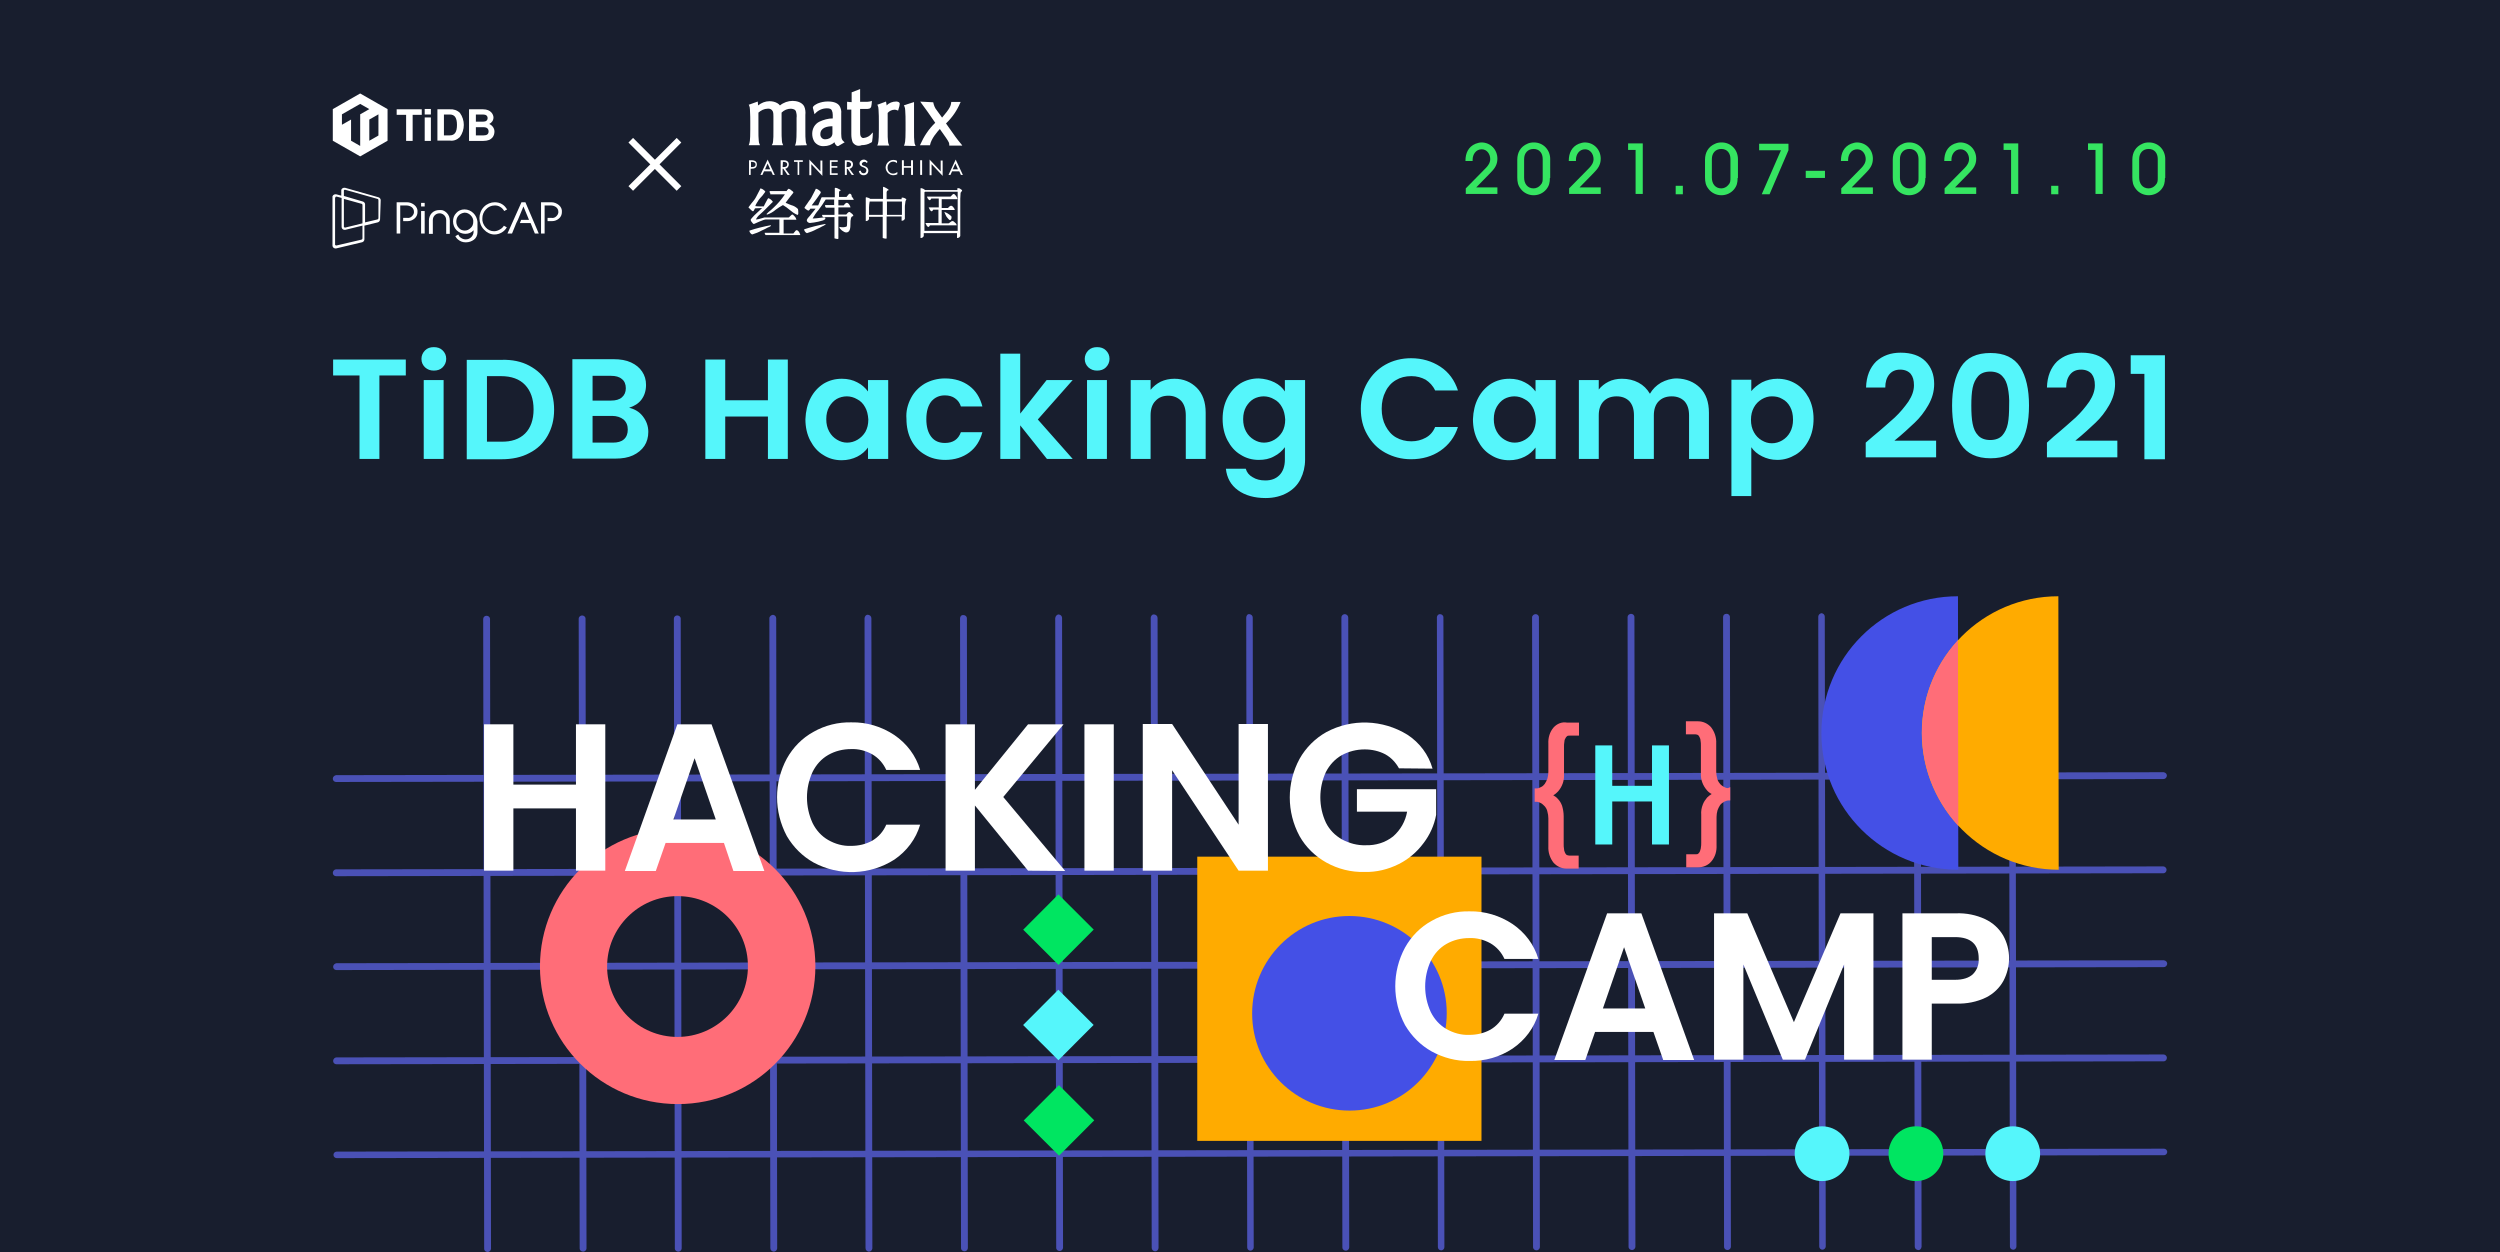 <svg version="1.1" id="图层_1" xmlns="http://www.w3.org/2000/svg" x="0" y="0" viewBox="0 0 767 384.2" xml:space="preserve"><style>.st1{enable-background:new}.st2{fill:#35e561}.st3{fill:none;stroke:#fff;stroke-width:2}.st4{fill:#fff}.st5{fill:#55f6fb}.st7{fill:#6067ef}.st8{fill:#ff6d78}.st9{fill:#ffab00}.st10{fill:#4450e6}.st11{fill:#00e561}</style><path id="矩形_4104" fill="#181e2e" d="M0 0h767v384.2H0z"/><g class="st1"><path class="st2" d="M449.7 59.6v-1.8l6.1-6.2c.8-.8 1.4-1.7 1.4-2.8 0-1.5-1-3-2.6-3-1.8 0-2.8 1.6-2.8 3.2v.4h-2.2v-.1c0-2.3.9-4.3 3.1-5.2.6-.2 1.2-.4 1.8-.4 2.8 0 4.9 2.2 4.9 5 0 1.9-.9 3.1-2.2 4.4l-4.3 4.4h6.5v2h-9.7zM475.5 54.6c0 1.4-.2 2.4-1.1 3.5-1 1.2-2.4 1.8-3.9 1.8s-3-.7-3.9-1.9c-.9-1.1-1.1-2.2-1.1-3.6V49c0-2.2 1-4 3.1-4.9.6-.3 1.3-.4 2-.4 2.9 0 5 2.3 5 5.1v5.8zm-2.2-5.8c0-1.8-1-3.1-2.8-3.1s-2.9 1.3-2.9 3.1v5.7c0 1.8 1 3.3 2.9 3.3.8 0 1.6-.4 2.1-1 .7-.7.7-1.3.7-2.3v-5.7zM481.4 59.6v-1.8l6.1-6.2c.8-.8 1.4-1.7 1.4-2.8 0-1.5-1-3-2.6-3-1.8 0-2.8 1.6-2.8 3.2v.4h-2.2v-.1c0-2.3.9-4.3 3.1-5.2.6-.2 1.2-.4 1.8-.4 2.8 0 4.9 2.2 4.9 5 0 1.9-.9 3.1-2.2 4.4l-4.3 4.4h6.5v2h-9.7zM501.8 59.6V46h-2.3v-2h4.5v15.5h-2.2zM514.1 59.6V57h2.2v2.6h-2.2zM533.1 54.6c0 1.4-.2 2.4-1.1 3.5-1 1.2-2.4 1.8-3.9 1.8s-3-.7-3.9-1.9c-.9-1.1-1.1-2.2-1.1-3.6V49c0-2.2 1-4 3.1-4.9.6-.3 1.3-.4 2-.4 2.9 0 5 2.3 5 5.1v5.8zm-2.2-5.8c0-1.8-1-3.1-2.8-3.1s-2.9 1.3-2.9 3.1v5.7c0 1.8 1 3.3 2.9 3.3.8 0 1.6-.4 2.1-1 .7-.7.7-1.3.7-2.3v-5.7zM542.9 59.6h-2.4l5.9-13.5h-6.7v-2h9v2l-5.8 13.5zM554 54.6v-2.2h5.9v2.2H554zM564.9 59.6v-1.8l6.1-6.2c.8-.8 1.4-1.7 1.4-2.8 0-1.5-1-3-2.6-3-1.8 0-2.8 1.6-2.8 3.2v.4h-2.2v-.1c0-2.3.9-4.3 3.1-5.2.6-.2 1.2-.4 1.8-.4 2.8 0 4.9 2.2 4.9 5 0 1.9-.9 3.1-2.2 4.4l-4.3 4.4h6.5v2h-9.7zM590.7 54.6c0 1.4-.2 2.4-1.1 3.5-1 1.2-2.4 1.8-3.9 1.8s-3-.7-3.9-1.9c-.9-1.1-1.1-2.2-1.1-3.6V49c0-2.2 1-4 3.1-4.9.6-.3 1.3-.4 2-.4 2.9 0 5 2.3 5 5.1v5.8zm-2.1-5.8c0-1.8-1-3.1-2.8-3.1s-2.9 1.3-2.9 3.1v5.7c0 1.8 1 3.3 2.9 3.3.8 0 1.6-.4 2.1-1 .7-.7.7-1.3.7-2.3v-5.7zM596.6 59.6v-1.8l6.1-6.2c.8-.8 1.4-1.7 1.4-2.8 0-1.5-1-3-2.6-3-1.8 0-2.8 1.6-2.8 3.2v.4h-2.2v-.1c0-2.3.9-4.3 3.1-5.2.6-.2 1.2-.4 1.8-.4 2.8 0 4.9 2.2 4.9 5 0 1.9-.9 3.1-2.2 4.4l-4.3 4.4h6.5v2h-9.7zM617 59.6V46h-2.3v-2h4.5v15.5H617zM629.3 59.6V57h2.2v2.6h-2.2zM642.9 59.6V46h-2.3v-2h4.5v15.5h-2.2zM664.2 54.6c0 1.4-.2 2.4-1.1 3.5-1 1.2-2.4 1.8-3.9 1.8s-3-.7-3.9-1.9c-.9-1.1-1.1-2.2-1.1-3.6V49c0-2.2 1-4 3.1-4.9.6-.3 1.3-.4 2-.4 2.9 0 5 2.3 5 5.1v5.8zm-2.2-5.8c0-1.8-1-3.1-2.8-3.1s-2.9 1.3-2.9 3.1v5.7c0 1.8 1 3.3 2.9 3.3.8 0 1.6-.4 2.1-1 .7-.7.7-1.3.7-2.3v-5.7z"/></g><g id="组_5098" transform="translate(3660.316 -1718.979)"><path id="直线_326" class="st3" d="M-3466.8 1776.8l14.8-14.8"/><path id="直线_327" class="st3" d="M-3466.8 1762l14.8 14.8"/><g id="组_4602" transform="translate(309.072 126.409)"><g id="组_4597" transform="translate(0 3.72)"><path id="路径_15458" class="st4" d="M-3725.5 1633.5l.1-.2c.2-.6.4-.9.4-4.6v-3.7c.1-.7 0-1.3-.2-2-.2-.5-.6-.7-1.5-.8-1.1 0-2.1.4-2.9 1.2v5.2c0 1.6 0 2.5.1 3.4 0 .4.1.8.3 1.2l.1.2h-3.5l.1-.2c.2-.3.3-.7.3-1.1.1-.6.1-1.6.1-3.5v-4c0-.6 0-1.1-.2-1.6-.3-.6-.9-.9-1.6-.8-1 0-2 .5-2.8 1.2v5.2c0 1.6 0 2.5.1 3.4 0 .4.1.8.3 1.2l.1.2h-3.5l.1-.2c.2-.6.4-.9.4-4.6v-2.4c0-.2 0-2.6-.1-3.7 0-.5-.1-1-.3-1.4l-.1-.1 2.8-1 .1 1.2c1-.8 2.2-1.3 3.5-1.3.9 0 1.7.2 2.4.6.3.2.6.4.8.7 1.1-.9 2.5-1.4 3.9-1.4 1.2 0 2.8.4 3.5 1.6.4.8.5 1.8.4 2.7v4.5c0 1.9 0 2.7.1 3.4 0 .4.1.8.3 1.2l.1.2-3.7.1z"/></g><g id="组_4598" transform="translate(30.499)"><path id="路径_15459" class="st4" d="M-3738.3 1636.2c-.3-.8-.4-1.6-.4-2.4v-7.6h-1.3v-2.4h.2c.5.1.7.1 1.2.1v-3l2.6-1v3.9h2.2c.4 0 .8-.1 1.2-.2l.2-.1v.2c0 .5-.1 1.1-.2 1.6-.1.3-.3.5-.6.6-.2 0-.4.1-.6.1h-2.2v7c0 .5 0 1 .2 1.4.2.3.5.6.9.5 1-.1 1.9-.6 2.5-1.4l.3-.3v.4c0 .7-.1 1.5-.2 2.2 0 .3-.2.5-.5.6-.8.5-1.8.7-2.7.7-1.2.5-2.2 0-2.8-.9z"/></g><g id="组_4599" transform="translate(39.745 3.72)"><path id="路径_15460" class="st4" d="M-3740 1633.5l.1-.2c.2-.6.4-.9.4-4.6v-2.4c0-1.1 0-2.6-.1-3.8 0-.5-.1-1-.3-1.4l-.1-.1 2.7-1 .2 1.2c.7-.8 1.8-1.2 2.9-1.2.2 0 .4 0 .6.1.3.1.5.3.5.6 0 .2-.1.5-.1.7l-.4 1.4-.2-.1c-.3-.1-.6-.2-.8-.2-.9 0-1.7.4-2.2 1v5.2c0 1.9 0 2.7.1 3.4 0 .4.1.8.3 1.2l.1.2h-3.7z"/></g><g id="组_4600" transform="translate(47.935 3.772)"><path id="路径_15461" class="st4" d="M-3740 1633.5l.1-.2c.2-.6.4-.9.4-4.5v-2.4c0-1.1 0-2.6-.1-3.7 0-.5-.1-1-.3-1.4l-.1-.2 3.1-1v8.7c0 1.9 0 2.7.1 3.4 0 .4.1.8.3 1.2l.1.2-3.6-.1z"/></g><g id="组_4601" transform="translate(53.045 3.944)"><path id="路径_15462" class="st4" d="M-3736.2 1620h.1v.1c.2.9.5 1.7 1.1 2.4l1.6 2.2c2.4-2.8 2.7-3.6 2.8-4.7v-.1h2.9l-.1.2c-1 2.4-2.5 4.6-4.4 6.4l2.9 4.1c.6.8 1.2 1.6 1.9 2.4l.2.3h-4v-.2c0-.6 0-.7-1-2.2l-1.9-2.7c-.8.9-2.6 2.9-3 4.9v.1h-3.1l.1-.2c1.1-2.5 2.6-4.8 4.6-6.7l-2.5-3.6c-.6-.9-1.3-1.7-1.9-2.6l-.2-.3 3.9.2"/></g><path id="路径_15463" class="st4" d="M-3710.3 1636.2c-.7-.6-1-.9-1-2.6v-6.2c.1-.8-.1-1.6-.5-2.3-.5-.8-1.6-1.4-3.6-1.4-1.1 0-2.1.2-3.1.6-.8.4-1.5.8-1.5 1.3 0 .2.1.4.1.4l.4 1.6.2-.2c.9-1 2.2-1.6 3.6-1.6.9 0 1.3.2 1.5.6.2.4.3.9.3 1.4v1.1c-1.4 0-2.8.4-4.1 1-1.4.7-2.2 2.1-2.2 3.7 0 .9.2 1.7.7 2.5.7.9 1.8 1.4 2.9 1.3 1.2 0 2.4-.4 3.2-1.2.3.9.8 1.2 1 1.2.2 0 .4-.1.5-.2l1.7-1h-.1zm-3.7-2.7c0 .6-.3 1.2-.9 1.5-.4.2-.8.3-1.2.3-.8.1-1.5-.5-1.6-1.3v-.3c0-1.9 2-2.4 3.7-2.4v2.2z"/></g><g id="组_4603" transform="translate(309.488 147.94)"><path id="路径_15464" class="st4" d="M-3739.4 1624.7h-.6v-4.5h.6c1.4 0 1.8.5 1.8 1.3 0 1-.7 1.3-1.6 1.3h-.3v1.9zm0-2.4h.2c.6 0 1.2-.1 1.2-.8s-.7-.8-1.2-.8h-.2v1.6z"/><path id="路径_15465" class="st4" d="M-3735.4 1623.6l-.5 1.1h-.6l2.2-4.7 2.2 4.7h-.6l-.5-1.1h-2.2zm1.1-2.4l-.8 1.8h1.6l-.8-1.8z"/><path id="路径_15466" class="st4" d="M-3727.5 1624.7h-.7l-1.3-1.9h-.2v1.9h-.6v-4.5h.7c.4 0 .8 0 1.2.2.4.2.6.6.6 1.1 0 .6-.4 1.2-1.1 1.3l1.4 1.9zm-2.2-2.4h.2c.6 0 1.2-.1 1.2-.8s-.7-.8-1.2-.8h-.1l-.1 1.6z"/><path id="路径_15467" class="st4" d="M-3724.5 1624.7h-.6v-4h-1.1v-.5h2.7v.5h-1.1v4z"/><path id="路径_15468" class="st4" d="M-3721.5 1620l3.4 3.6v-3.3h.6v4.7l-3.4-3.6v3.4h-.6v-4.8z"/><path id="路径_15469" class="st4" d="M-3715.2 1620.2h2.4v.5h-1.9v1.3h1.8v.5h-1.8v1.7h1.9v.5h-2.4v-4.5z"/><path id="路径_15470" class="st4" d="M-3707.8 1624.7h-.7l-1.3-1.9h-.2v1.9h-.6v-4.5h.7c.4 0 .8 0 1.2.2.4.2.6.6.6 1.1 0 .6-.4 1.2-1.1 1.3l1.4 1.9zm-2.3-2.4h.2c.6 0 1.2-.1 1.2-.8s-.7-.8-1.2-.8h-.1l-.1 1.6z"/><path id="路径_15471" class="st4" d="M-3703.9 1621.1c-.1-.3-.4-.4-.7-.4-.4 0-.7.3-.8.6 0 .4.3.5.6.6l.3.1c.6.3 1.1.6 1.1 1.4 0 .8-.6 1.4-1.4 1.4h-.1c-.7 0-1.3-.5-1.4-1.3l.6-.1c0 .5.4.8.9.8s.8-.4.8-.9-.4-.7-.8-.9l-.3-.1c-.5-.2-1-.5-1-1.1 0-.7.6-1.2 1.3-1.2.5 0 .9.3 1.2.7l-.3.4z"/><path id="路径_15472" class="st4" d="M-3694.6 1621.1c-.8-.7-1.9-.6-2.5.2-.3.3-.4.8-.4 1.2 0 1 .7 1.8 1.7 1.8.5 0 .9-.2 1.3-.5v.7c-.4.2-.8.3-1.2.3-1.3 0-2.3-1-2.4-2.3 0-1.3 1.1-2.4 2.4-2.4.4 0 .8.1 1.1.3v.7z"/><path id="路径_15473" class="st4" d="M-3690.3 1622v-1.8h.6v4.5h-.6v-2.2h-2.2v2.2h-.6v-4.5h.6v1.8h2.2z"/><path id="路径_15474" class="st4" d="M-3686.9 1624.7h-.6v-4.5h.6v4.5z"/><path id="路径_15475" class="st4" d="M-3684.6 1620l3.4 3.6v-3.3h.6v4.7l-3.4-3.6v3.4h-.6v-4.8z"/><path id="路径_15476" class="st4" d="M-3677.7 1623.6l-.5 1.1h-.6l2.2-4.7 2.2 4.7h-.6l-.5-1.1h-2.2zm1-2.4l-.8 1.8h1.6l-.8-1.8z"/></g><path id="路径_15477" class="st4" d="M-3415.9 1789.6c-.3 0-.4.3-.6.5-.2.2-.4.5-.4.5h-3v-4.2h3.9v-.1c-.1-.3-.2-.6-.5-.9-.3-.3-.5-.6-.7-.6-.3 0-.4.3-.7.5l-.3.3s-.1.1-.2.1h-7.4c-.5.1-1.8.6-2.4.6h-.2c.3-.6.7-1.1 1.2-1.5.7-.6 1.4-1.3 1.6-1.5l1.3-1.3.7-.7.3-.3h.1v-.1c-.3-.5-.8-.9-1.3-1.1-.2 0-.3.2-.4.4-.2.4-.5.9-.7 1.3l-.3.6c0 .1-.1.1-.1.2h-1.2c-.5 0-.9 0-1.4-.1.1-.3.3-.7.5-1 .3-.4.5-.8.5-.8.2-.3.7-.9 1.2-1.4l.9-1.2c-.1-.2-.3-.4-.6-.6-.2-.2-.5-.3-.8-.4h-.1c-.1 0-.1.1-.1.2-.3.5-1.3 2.6-1.6 3-.1.2-.6.8-1.1 1.4l-.9 1.2.6.6c.3.3.6.6.8.6.2 0 .3-.3.4-.5.1-.1.2-.3.2-.4.3 0 1.5-.1 2.1-.1h.1c-.3.3-1 .9-1.7 1.6-.5.4-.9.9-1.2 1.2-.3.4-.6.6-.6.8 0 .3.2.6.4.8.2.3.4.5.6.5.3-.1 2.9-1.4 3.7-1.4h4.1v4.1H-3425.6h-.1v.1c0 .2.1.4.2.5l.1.1h10.6v-.1c-.1-.3-.2-.6-.4-.9-.2-.2-.4-.5-.7-.5zm-7.3-8.8s0 .1 0 0c0 .1 0 0 0 0zm-.6 7.5c0-.1 0-.1 0 0 0-.3-.1-.2-.2-.2-2.1.4-4.2.9-6.3 1.6-.1 0-.1.1-.1.2.1.4.4.8.8 1h.1c1-.3 2-.7 2.9-1.2.7-.3 1.3-.6 1.8-.9.4-.1.7-.3 1-.5zm16.6-.6c-2.1.4-4.2.9-6.3 1.6-.1 0-.1.1-.1.2.1.4.4.8.8 1h.1c1-.3 2-.7 2.9-1.2.7-.3 1.3-.6 1.8-.9.4-.1.7-.4 1-.6v-.1h-.2zm40.5-7.6c.1-.1.1-.1.1-.2-.1-.3-.2-.6-.4-.8-.2-.3-.5-.6-.7-.6-.3 0-.4.2-.6.4l-.4.4h-7.2v.1c.1.2.2.5.3.6.2.2.3.4.5.4.3 0 .4-.4.5-.5h2.3v2.7h-3.1l.1.2.3.6c.2.2.3.4.5.4.3 0 .4-.4.5-.5h1.6v4.1h-4l.1.2.3.6c.2.2.3.4.5.4.3 0 .4-.4.5-.5h8.2v-.1c-.1-.3-.2-.5-.5-.7-.3-.3-.5-.5-.8-.5-.4 0-1 .7-1.2.7h-2.1v-4.1h4v-.1c-.1-.3-.2-.5-.4-.7-.2-.3-.5-.5-.7-.5-.5 0-.9.7-1 .7h-1.9v-2.7h4.7zm1.1-3.1c-.2-.2-.5-.3-.8-.3-.1 0-.1 0-.2.1v.5h-9.9c-.3-.3-.7-.5-1.2-.6-.1 0-.1 0-.2.1v15.2h.1c.4 0 .7-.2.9-.6v-.9h10.2v1.5h.1c.4 0 .7-.2.9-.6v-11.5l.1-1.8c.1-.1.2-.2.3-.4l.1-.1c.2-.3-.1-.4-.4-.6zm-11.1 12.9V1778c0-.1.1-.1.2-.2h10v12h-10.2zm8-4.8c-.6-.5-1.2-.9-1.9-1.1.2.5.4 1 .7 1.5.4.5.8 1 1 1 .4 0 .6-.6.5-1.1l-.3-.3zm-55.2-6.5h4.4c-1 1.5-2.2 2.9-3.5 4.1-.6.6-1.1 1-1.5 1.3l-.4.4c-.1.1-.2.1-.2.3 0 .1 0 .1.1.1h.1c.9-.3 1.8-.8 2.6-1.5.7-.5 1.4-1 2.2-1.4.7.4 1.4.9 2.1 1.5.7.6 1.4 1.1 2.3 1.5h.1c.2-.1.1-.2.2-.3v-.4c0-.4 0-.7-.1-1.1l-.1.1.1-.1c-.6-.6-1.3-1-2.1-1.2-.4-.2-.9-.3-1.2-.5-.1 0-.3-.1-.4-.2h-.1c.4-.5.8-1.1 1.2-1.6l1.2-1.5c0-.3-.3-.5-.6-.7-.2-.2-.5-.4-.8-.5h-.1l-.4.4c-.1.1-.2.3-.2.3h-5.1l-.1.1v.1c0 .2.1.4.2.5 0 .4 0 .3.1.3zm24.3-.2c-.3 0-.4.3-.6.5-.2.2-.4.5-.4.5h-2.3v-1.4s0-.5.4-.5h.1v-.1c-.1-.2-.3-.3-.7-.5-.3-.2-.6-.3-.9-.3-.1 0-.1 0-.2.1V1779.5h-3.9-.1l-.1.1c-.5 1.2-.9 2.1-1 2.4h-2l1.5-2c.3-.5.7-.9.9-1.3.2-.2.3-.4.4-.7v-.1c-.1-.2-.3-.4-.6-.6-.2-.2-.5-.3-.8-.4h-.1c-.1 0-.1.1-.1.2-.3.5-1.3 2.6-1.6 3-.2.2-.6.8-1 1.4-.3.4-.6.8-.8 1.2v.1s.2.2.5.4c.2.2.4.3.7.4.3-.1.5-.4.6-.6h1.6c-.2.3-.7.9-1.2 1.5-.3.4-.7.9-1 1.2-.2.2-.4.5-.5.8 0 .5.4.8.9.9.9-.1 1.8-.2 2.6-.4.5-.1 1-.3 1.5-.4.4-.2.7-.3.7-.6v-.2c-.1-.1-.2-.1-.4-.1-.7 0-2.3.3-3.1.3h-.3-.1c.5-.9 1.1-1.8 1.8-2.6.8-1 1.5-2.1 2.2-3.2h2.6v1.7h-2.7l-.1.1v.1c0 .2.1.4.2.5.1.1.1.1.2.1h2.5v2.2H-3408h-.1v.1c0 .2.1.4.2.5.1.1.1.1.2.1h3.4v6.5c.3.1.7.2 1 .2h.1c.1-.1 0-.1.1-.1v-1.8-5h2.7c0 .5 0 2.6-.1 3-.3.2-.7.3-1.1.3-.4 0-.8 0-1.1-.1h-.1v.1c.1.6 1.4 1.6 2.1 1.6 1.2 0 1.3-1.4 1.3-2.6 0-1.3.1-2.4.8-2.4l.1-.1c-.1-.3-.2-.5-.5-.7-.2-.2-.5-.4-.7-.5-.5 0-.9.8-1 .8h-2.4v-2.2h3.7v-.1c-.1-.3-.2-.5-.4-.8-.2-.3-.5-.5-.7-.5-.5 0-.9.8-1 .8h-1.6v-1.7h4.7v-.1c-.1-.3-.3-.6-.6-.9 0-.6-.3-.9-.6-.9zm16.9 1.4c-.2-.1-.5-.2-.8-.2-.1 0-.1 0-.2.1v.4h-4.6v-.2-1.9c0-.1 0-.2.1-.3 0-.2.2-.3.3-.3 0 0 .2 0 .2-.1 0-.2-.1-.2-.2-.3-.4-.3-.9-.5-1.3-.7-.1 0-.1 0-.2.1v3.6h-3.9c-.4-.3-.8-.4-1.2-.5-.1 0-.1 0-.2.1V1786.8h.1c.4 0 .7-.2.9-.6v-.7h4.2v6.5c.3.1.7.2 1 .2h.1c.1-.1 0-.1.1-.1v-1.8-4.9h4.6v1.3h.1c.4 0 .7-.2.9-.6v-3.7s0-.5.1-1c0-.4.1-.8.3-1.2l.1-.1s-.2-.1-.5-.3zm-11 5.1v-2.3c0-.6.1-1.2.2-1.8h4v4.1h-4.2zm5.5 0v-4.1h4.6v4.1h-4.6z"/><g id="组_4616" transform="translate(181.787 156.502)"><g id="组_4615" transform="translate(19.588 4.422)"><path id="矩形_4089" class="st4" d="M-3732.5 1620.3h1.1v1.1h-1.1z"/><path id="矩形_4090" class="st4" d="M-3732.5 1622.8h1.1v6.9h-1.1z"/><path id="路径_15490" class="st4" d="M-3719.2 1622.3c-1 0-1.9.4-2.5 1.1-.7.7-1 1.6-1 2.6s.4 2 1.1 2.7c.7.7 1.7 1.1 2.7 1.1 1 0 1.9-.4 2.5-1.1v.5c0 .6-.3 1.2-.7 1.6-.5.5-1.1.7-1.7.7-.6 0-1.1-.2-1.5-.5-.4-.2-.6-.6-.8-1l-.9.5c.2.4.5.8.9 1.1.6.5 1.4.8 2.2.8h.2c.9 0 1.7-.3 2.4-.8s1.1-1.4 1.1-2.3v-3.2c-.2-2.1-1.9-3.8-4-3.8zm2.7 3.9c0 .7-.3 1.4-.8 1.8-.5.5-1.1.8-1.8.8s-1.4-.3-1.8-.8c-.5-.5-.8-1.2-.8-1.9s.2-1.4.7-1.9c.4-.5 1.1-.8 1.8-.9h.1c.7 0 1.3.3 1.8.8.6.6.9 1.3.8 2.1z"/><path id="路径_15491" class="st4" d="M-3710 1621.1c1.2-.1 2.4.6 3 1.7l.9-.5c-.4-.6-.8-1.1-1.4-1.5-.7-.5-1.6-.7-2.4-.7-1.2 0-2.4.5-3.3 1.4-.9.9-1.4 2.2-1.4 3.5 0 1.3.5 2.6 1.4 3.5.8.9 2 1.5 3.2 1.5 1.6 0 3.1-.9 3.8-2.2l-.9-.5c-.3.5-.7.9-1.3 1.2-.5.3-1.1.5-1.7.5-1 0-1.9-.4-2.6-1.2-.7-.8-1.1-1.8-1-2.8 0-1 .4-2 1.1-2.7.7-.8 1.7-1.2 2.6-1.2z"/><path id="路径_15492" class="st4" d="M-3701.7 1620.1l-4.3 9.6h1.4l1.3-3.2.5-1 1.7-4.1 1.7 4.1h-2.4l-.4 1h3.3l1.3 3.2h1.2l-4.1-9.6h-1.2z"/><path id="路径_15493" class="st4" d="M-3690.2 1621c-.7-.6-1.5-.9-2.4-.9h-3.1v9.6h1.1v-8.6h2c.5 0 1.1.2 1.5.5.4.3.7.8.7 1.3.1.6-.2 1.1-.6 1.5-.4.4-.9.6-1.5.5h-1.2v1h1.4c.8 0 1.5-.3 2.1-.8.6-.5.9-1.2.9-2 .1-.8-.3-1.6-.9-2.1z"/><path id="路径_15494" class="st4" d="M-3734.5 1621c-.7-.6-1.5-.9-2.4-.9h-3.1v9.6h1.1v-8.6h2c.5 0 1.1.2 1.5.5.4.3.7.8.7 1.3.1.6-.2 1.1-.6 1.5-.4.4-.9.6-1.5.5h-1.2v1h1.4c.8 0 1.5-.3 2.1-.8.6-.5.9-1.2.9-2 .1-.8-.3-1.6-.9-2.1z"/><path id="路径_15495" class="st4" d="M-3726.4 1622.5h-.5c-.9 0-1.7.3-2.3.9-.6.6-.9 1.5-.9 2.3v4.1H-3728.9v-4.2c0-.6.2-1.1.6-1.5.4-.4.9-.6 1.5-.6h.2c.5.1.9.3 1.2.6.4.4.6.9.6 1.5v4.2h1.1v-4.1c0-.9-.3-1.7-.9-2.3-.5-.5-1.1-.9-1.8-.9z"/></g><path id="路径_15496" class="st4" d="M-3725.3 1623.9c0-.4-.3-.8-.7-.9l-10.2-2.9c-.5-.1-1 .1-1.2.6v1.8l-1.5-.4c-.5-.1-1 .1-1.2.6V1637.8c0 .5.4.9.9.9h.2l8-1.9c.4-.1.7-.5.7-.9v-4.2l4.1-1c.4-.1.7-.5.7-.9l.2-5.9zm-13.9-.8c0-.2.1-.3.3-.3h.1l1.5.4v8.9c0 .5.4.9.9.9h.2l5.3-1.3v3.9c0 .2-.1.3-.3.4l-7.7 1.8c-.2 0-.3-.1-.4-.2v-14.5zm2.7 9.1c-.1-.1-.1-.1-.1-.2v-8.5l5.4 1.5c.2 0 .3.2.3.4v5.6l-5.3 1.3c-.1 0-.2 0-.3-.1zm5.7-7.9l-5.8-1.7v-1.6c0-.2.1-.3.3-.3h.1l9.9 2.8c.2 0 .3.2.3.4v5.5c0 .2-.1.3-.3.4l-3.8.9v-5.6c0-.3-.3-.7-.7-.8z"/></g><g id="组_4618" transform="translate(181.787 127.655)"><g id="组_4617" transform="translate(19.595 4.855)"><path id="路径_15497" class="st4" d="M-3735.1 1629.7h-2v-8h-2.9v-1.7h7.7v1.7h-2.8v8z"/><path id="路径_15498" class="st4" d="M-3729.5 1621.6h-1.9v-1.7h1.9v1.7zm0 8.1h-1.9v-7.2h1.9v7.2z"/><path id="路径_15499" class="st4" d="M-3727.5 1620h3.8c1.1-.1 2.3.3 3.1 1.1 1.6 2.2 1.6 5.2 0 7.4-.8.8-1.9 1.3-3.1 1.1h-3.8v-9.6zm3.8 8c1.5 0 2.2-1 2.2-3.2s-.7-3.2-2.2-3.2h-1.8v6.4h1.8z"/><path id="路径_15500" class="st4" d="M-3713.4 1629.7h-4.4v-9.7h4.3c2.5 0 3.2 1.7 3.2 2.5 0 .9-.5 1.6-1.3 2 .9.4 1.6 1.3 1.6 2.3 0 1.2-.6 2.9-3.4 2.9zm-2.3-5.9h2.2c.9 0 1.4-.4 1.4-1.1s-.5-1.1-1.4-1.1h-2.2v2.2zm0 4.2h2.4c1 0 1.5-.4 1.5-1.2s-.5-1.3-1.5-1.3h-2.4v2.5z"/></g><path id="路径_15501" class="st4" d="M-3731.6 1620l-8.4 4.8v9.7l8.4 4.8 8.4-4.8v-9.7l-8.4-4.8zm0 6.4v9.7l-2.8-1.6v-6.5l-2.8 1.6v-3.2l5.6-3.2 2.8 1.6-2.8 1.6zm5.6 6.5l-2.8 1.6v-6.5l2.8-1.6v6.5z"/></g></g><g class="st1"><path class="st5" d="M124.5 110.3v4.9h-8.1v25.6h-6.1v-25.6h-8.1v-4.9h22.3zM130.4 112.7c-.7-.7-1.1-1.5-1.1-2.6 0-1 .4-1.9 1.1-2.6.7-.7 1.6-1 2.7-1s2 .3 2.7 1c.7.7 1.1 1.5 1.1 2.6 0 1-.4 1.9-1.1 2.6-.7.7-1.6 1-2.7 1s-1.9-.3-2.7-1zm5.7 3.9v24.2H130v-24.2h6.1zM162.4 112.2c2.4 1.3 4.3 3 5.6 5.4 1.3 2.3 2 5 2 8.1 0 3.1-.7 5.7-2 8s-3.2 4.1-5.6 5.3c-2.4 1.3-5.3 1.9-8.5 1.9h-10.7v-30.5h10.7c3.2-.1 6.1.5 8.5 1.8zm-1.3 20.8c1.7-1.7 2.6-4.2 2.6-7.4s-.9-5.7-2.6-7.5c-1.7-1.8-4.2-2.7-7.4-2.7h-4.3v20.1h4.3c3.2.1 5.7-.8 7.4-2.5zM197.2 127.7c1.1 1.4 1.7 3 1.7 4.8 0 1.6-.4 3.1-1.2 4.3-.8 1.2-2 2.2-3.5 2.9-1.5.7-3.3 1-5.4 1h-13.2v-30.5h12.6c2.1 0 3.9.3 5.4 1 1.5.7 2.6 1.6 3.4 2.8.8 1.2 1.2 2.5 1.2 4.1 0 1.8-.5 3.3-1.4 4.5-.9 1.2-2.2 2-3.8 2.5 1.7.4 3.1 1.2 4.2 2.6zm-15.4-4.8h5.6c1.5 0 2.6-.3 3.4-1 .8-.7 1.2-1.6 1.2-2.8s-.4-2.2-1.2-2.8c-.8-.7-1.9-1-3.4-1h-5.6v7.6zm9.6 11.9c.8-.7 1.2-1.7 1.2-3s-.4-2.3-1.3-3.1c-.9-.7-2.1-1.1-3.5-1.1h-6v8.2h6.2c1.5 0 2.6-.3 3.4-1zM241.7 110.3v30.5h-6.1v-13h-13.1v13h-6.1v-30.5h6.1v12.5h13.1v-12.5h6.1zM248.7 122.1c1-1.9 2.3-3.3 4-4.4 1.7-1 3.5-1.5 5.6-1.5 1.8 0 3.4.4 4.7 1.1 1.4.7 2.4 1.6 3.3 2.8v-3.5h6.2v24.2h-6.2v-3.5c-.8 1.1-1.9 2.1-3.3 2.8-1.4.7-3 1.1-4.8 1.1-2 0-3.9-.5-5.6-1.6-1.7-1-3-2.5-4-4.4-1-1.9-1.5-4.1-1.5-6.6.1-2.4.6-4.6 1.6-6.5zm16.7 2.8c-.6-1.1-1.4-1.9-2.4-2.4-1-.6-2.1-.9-3.2-.9s-2.2.3-3.1.8c-1 .6-1.7 1.4-2.3 2.4-.6 1.1-.9 2.3-.9 3.8s.3 2.7.9 3.8c.6 1.1 1.4 1.9 2.4 2.5 1 .6 2 .9 3.1.9s2.2-.3 3.2-.9c1-.6 1.8-1.4 2.4-2.4.6-1.1.9-2.3.9-3.8-.1-1.5-.4-2.8-1-3.8zM279.5 122.1c1-1.9 2.4-3.3 4.2-4.4 1.8-1 3.9-1.6 6.2-1.6 3 0 5.5.8 7.5 2.3 2 1.5 3.3 3.6 4 6.3h-6.6c-.3-1-.9-1.9-1.8-2.5-.8-.6-1.9-.9-3.1-.9-1.7 0-3.1.6-4.2 1.9-1 1.3-1.5 3.1-1.5 5.4 0 2.3.5 4.1 1.5 5.4 1 1.3 2.4 1.9 4.2 1.9 2.5 0 4.1-1.1 4.9-3.3h6.6c-.7 2.6-2 4.7-4 6.2s-4.5 2.3-7.4 2.3c-2.3 0-4.4-.5-6.2-1.6-1.8-1-3.2-2.5-4.2-4.4-1-1.9-1.5-4.1-1.5-6.6-.2-2.3.4-4.5 1.4-6.4zM321.2 140.8l-8.2-10.3v10.3h-6.1v-32.3h6.1v18.4l8.1-10.3h8l-10.7 12.1 10.7 12.1h-7.9zM333.9 112.7c-.7-.7-1.1-1.5-1.1-2.6 0-1 .4-1.9 1.1-2.6.7-.7 1.6-1 2.7-1s2 .3 2.7 1c.7.7 1.1 1.5 1.1 2.6 0 1-.4 1.9-1.1 2.6-.7.7-1.6 1-2.7 1s-1.9-.3-2.7-1zm5.7 3.9v24.2h-6.1v-24.2h6.1zM367.2 119c1.8 1.8 2.7 4.4 2.7 7.6v14.2h-6.1v-13.4c0-1.9-.5-3.4-1.4-4.4-1-1-2.3-1.6-3.9-1.6-1.7 0-3 .5-4 1.6-1 1-1.5 2.5-1.5 4.4v13.4h-6.1v-24.2h6.1v3c.8-1 1.9-1.9 3.1-2.5 1.3-.6 2.7-.9 4.2-.9 2.8 0 5.1 1 6.9 2.8zM391 117.3c1.4.7 2.4 1.6 3.2 2.8v-3.5h6.2V141c0 2.2-.5 4.2-1.4 6-.9 1.8-2.3 3.2-4.1 4.2-1.8 1-4 1.6-6.6 1.6-3.4 0-6.3-.8-8.5-2.4-2.2-1.6-3.4-3.8-3.7-6.6h6.1c.3 1.1 1 2 2.1 2.6 1.1.7 2.4 1 3.9 1 1.8 0 3.2-.5 4.3-1.6 1.1-1.1 1.7-2.7 1.7-4.8v-3.8c-.8 1.1-1.9 2.1-3.3 2.8-1.4.8-3 1.1-4.7 1.1-2 0-3.9-.5-5.6-1.6-1.7-1-3-2.5-4-4.4-1-1.9-1.5-4.1-1.5-6.6 0-2.4.5-4.6 1.5-6.5 1-1.9 2.3-3.3 4-4.4 1.7-1 3.5-1.5 5.6-1.5 1.8.1 3.4.5 4.8 1.2zm2.3 7.6c-.6-1.1-1.4-1.9-2.4-2.4-1-.6-2.1-.9-3.2-.9s-2.2.3-3.1.8c-1 .6-1.7 1.4-2.3 2.4-.6 1.1-.9 2.3-.9 3.8s.3 2.7.9 3.8c.6 1.1 1.4 1.9 2.4 2.5 1 .6 2 .9 3.1.9s2.2-.3 3.2-.9c1-.6 1.8-1.4 2.4-2.4.6-1.1.9-2.3.9-3.8-.1-1.5-.4-2.8-1-3.8zM419.5 117.4c1.4-2.4 3.2-4.2 5.5-5.5s5-2 7.9-2c3.4 0 6.4.9 9 2.6 2.6 1.7 4.4 4.2 5.4 7.3h-7c-.7-1.5-1.7-2.5-2.9-3.3-1.3-.7-2.7-1.1-4.4-1.1-1.8 0-3.4.4-4.7 1.2-1.4.8-2.5 2-3.2 3.5-.8 1.5-1.2 3.3-1.2 5.3s.4 3.8 1.2 5.3c.8 1.5 1.8 2.7 3.2 3.5 1.4.8 3 1.2 4.7 1.2 1.7 0 3.1-.4 4.4-1.1 1.3-.7 2.3-1.8 2.9-3.3h7c-1 3.1-2.8 5.5-5.4 7.3-2.5 1.7-5.5 2.6-9 2.6-2.9 0-5.5-.7-7.9-2s-4.2-3.2-5.5-5.5c-1.4-2.4-2-5-2-8 0-2.9.6-5.6 2-8zM453.5 122.1c1-1.9 2.3-3.3 4-4.4 1.7-1 3.5-1.5 5.6-1.5 1.8 0 3.4.4 4.7 1.1 1.4.7 2.4 1.6 3.3 2.8v-3.5h6.2v24.2h-6.2v-3.5c-.8 1.1-1.9 2.1-3.3 2.8-1.4.7-3 1.1-4.8 1.1-2 0-3.9-.5-5.6-1.6-1.7-1-3-2.5-4-4.4-1-1.9-1.5-4.1-1.5-6.6.1-2.4.6-4.6 1.6-6.5zm16.7 2.8c-.6-1.1-1.4-1.9-2.4-2.4-1-.6-2.1-.9-3.2-.9s-2.2.3-3.1.8c-1 .6-1.7 1.4-2.3 2.4-.6 1.1-.9 2.3-.9 3.8s.3 2.7.9 3.8c.6 1.1 1.4 1.9 2.4 2.5 1 .6 2 .9 3.1.9s2.2-.3 3.2-.9c1-.6 1.8-1.4 2.4-2.4.6-1.1.9-2.3.9-3.8-.1-1.5-.4-2.8-1-3.8zM521.6 119c1.8 1.8 2.7 4.4 2.7 7.6v14.2h-6.1v-13.4c0-1.9-.5-3.3-1.4-4.3-1-1-2.3-1.5-3.9-1.5-1.7 0-3 .5-4 1.5s-1.5 2.5-1.5 4.3v13.4h-6.1v-13.4c0-1.9-.5-3.3-1.4-4.3-1-1-2.3-1.5-3.9-1.5-1.7 0-3 .5-4 1.5s-1.5 2.5-1.5 4.3v13.4h-6.1v-24.2h6.1v2.9c.8-1 1.8-1.8 3-2.4 1.2-.6 2.6-.9 4.1-.9 1.9 0 3.6.4 5.1 1.2 1.5.8 2.6 1.9 3.5 3.4.8-1.4 1.9-2.5 3.4-3.4 1.5-.8 3.1-1.3 4.9-1.3 2.9.1 5.3 1.1 7.1 2.9zM540.6 117.3c1.4-.7 3-1.1 4.7-1.1 2.1 0 3.9.5 5.6 1.5 1.7 1 3 2.5 4 4.3 1 1.9 1.5 4.1 1.5 6.5 0 2.5-.5 4.7-1.5 6.6-1 1.9-2.3 3.4-4 4.4-1.7 1-3.5 1.6-5.6 1.6-1.8 0-3.3-.4-4.7-1.1-1.4-.7-2.5-1.6-3.3-2.8v15h-6.1v-35.7h6.1v3.5c.8-1 1.9-1.9 3.3-2.7zm8.6 7.5c-.6-1.1-1.4-1.9-2.4-2.4-1-.6-2-.8-3.2-.8-1.1 0-2.1.3-3.1.9-1 .6-1.8 1.4-2.4 2.5-.6 1.1-.9 2.3-.9 3.8s.3 2.7.9 3.8c.6 1.1 1.4 1.9 2.4 2.5 1 .6 2 .9 3.1.9s2.2-.3 3.2-.9c1-.6 1.8-1.4 2.4-2.5.6-1.1.9-2.4.9-3.8 0-1.6-.3-2.9-.9-4zM574.6 133.9c2.8-2.3 5-4.3 6.7-5.8 1.7-1.6 3-3.2 4.2-4.9 1.1-1.7 1.7-3.3 1.7-5 0-1.5-.3-2.6-1-3.5-.7-.8-1.8-1.3-3.2-1.3-1.5 0-2.6.5-3.4 1.5-.8 1-1.2 2.3-1.2 4h-5.9c.1-3.5 1.2-6.1 3.1-8 2-1.8 4.5-2.7 7.5-2.7 3.3 0 5.9.9 7.6 2.6 1.8 1.8 2.7 4.1 2.7 7 0 2.3-.6 4.4-1.8 6.5-1.2 2.1-2.6 3.9-4.2 5.4-1.6 1.5-3.6 3.4-6.2 5.5H594v5.1h-21.6v-4.5l2.2-1.9zM601.6 112.6c1.8-2.9 4.8-4.3 9.1-4.3 4.2 0 7.2 1.4 9.1 4.3 1.8 2.9 2.7 6.8 2.7 11.8 0 5.1-.9 9-2.7 11.9-1.8 2.9-4.8 4.3-9.1 4.3-4.2 0-7.2-1.4-9.1-4.3s-2.7-6.9-2.7-11.9.9-8.9 2.7-11.8zM616 119c-.3-1.5-.8-2.7-1.7-3.6-.8-.9-2.1-1.4-3.7-1.4s-2.9.5-3.7 1.4c-.8.9-1.4 2.1-1.7 3.6-.3 1.5-.4 3.3-.4 5.4 0 2.2.1 4.1.4 5.6.3 1.5.8 2.7 1.7 3.6.8.9 2.1 1.4 3.7 1.4s2.9-.5 3.7-1.4c.8-.9 1.4-2.1 1.7-3.6.3-1.5.4-3.4.4-5.6.1-2.1-.1-3.9-.4-5.4zM630.1 133.9c2.8-2.3 5-4.3 6.7-5.8 1.7-1.6 3-3.2 4.2-4.9 1.1-1.7 1.7-3.3 1.7-5 0-1.5-.3-2.6-1-3.5-.7-.8-1.8-1.3-3.2-1.3-1.5 0-2.6.5-3.4 1.5-.8 1-1.2 2.3-1.2 4H628c.1-3.5 1.2-6.1 3.1-8 2-1.8 4.5-2.7 7.5-2.7 3.3 0 5.9.9 7.6 2.6 1.8 1.8 2.7 4.1 2.7 7 0 2.3-.6 4.4-1.8 6.5-1.2 2.1-2.6 3.9-4.2 5.4-1.6 1.5-3.6 3.4-6.2 5.5h12.9v5.1H628v-4.5l2.1-1.9zM653.7 114.6V109h10.5v31.9h-6.3v-26.2h-4.2z"/></g><g id="组_5099" transform="translate(3350.159 -1664.57)"><g id="组_4649" transform="translate(491.944 238.584)" opacity=".7"><path id="路径_15571" class="st7" d="M-3739.8 1780.3c0 .6.5 1 1 1l560.6-.9c.6 0 1-.5 1-1 0-.6-.5-1-1-1l-560.6.9c-.6 0-1 .5-1 1z"/><path id="路径_15572" class="st7" d="M-3739.9 1751.5c0 .6.5 1 1 1l560.6-.9c.6 0 1-.5 1-1.1 0-.5-.5-1-1-1l-560.6.9c-.5 0-1 .5-1 1.1z"/><path id="路径_15573" class="st7" d="M-3739.9 1722.6c0 .6.5 1 1 1l560.6-.9c.6 0 1-.4 1.1-1 0-.6-.4-1-1-1.1h-.1l-560.6.9c-.5.1-1 .5-1 1.1z"/><path id="路径_15574" class="st7" d="M-3740 1693.8c0 .6.5 1 1 1l560.6-.9c.6 0 1-.5 1-1.1 0-.5-.5-1-1-1l-560.6.9c-.5 0-1 .5-1 1.1 0-.1 0 0 0 0z"/><path id="路径_15575" class="st7" d="M-3740 1664.9c0 .6.5 1 1 1l560.6-.9c.6 0 1-.4 1.1-1 0-.6-.4-1-1-1.1h-.1l-560.6.9c-.5.1-1 .5-1 1.1z"/><g id="组_4648" transform="translate(46.139)"><path id="路径_15576" class="st7" d="M-3271.9 1615.2l.3 193.2c0 .6.5 1 1 1 .6 0 1-.5 1-1l-.3-193.2c0-.6-.5-1-1-1-.5-.1-1 .4-1 1z"/><path id="路径_15577" class="st7" d="M-3301.1 1615.2l.3 193.2c0 .6.4 1 1 1.1s1-.4 1.1-1v-.1l-.3-193.2c0-.6-.4-1-1-1.1-.6 0-1.1.5-1.1 1.1z"/><path id="路径_15578" class="st7" d="M-3330.4 1615.2l.3 193.2c0 .6.5 1 1 1s1-.5 1-1l-.3-193.2c0-.6-.4-1-1-1.1-.5.1-1 .5-1 1.1z"/><path id="路径_15579" class="st7" d="M-3359.6 1615.3l.3 193.2c0 .6.5 1 1.1 1 .5 0 1-.5 1-1l-.3-193.2c0-.6-.5-1-1-1-.7 0-1.1.4-1.1 1z"/><path id="路径_15580" class="st7" d="M-3388.9 1615.3l.3 193.2c0 .6.5 1 1.1 1 .5 0 1-.5 1-1l-.3-193.2c0-.6-.5-1-1.1-1-.6.1-1 .5-1 1z"/><path id="路径_15581" class="st7" d="M-3418.2 1615.4l.3 193.2c0 .6.5 1 1.1 1 .5 0 1-.5 1-1l-.3-193.2c0-.6-.5-1-1-1s-1.1.4-1.1 1z"/><path id="路径_15582" class="st7" d="M-3447.4 1615.4l.3 193.2c0 .6.5 1 1 1 .6 0 1-.5 1-1l-.3-193.2c0-.6-.5-1-1.1-1-.5 0-.9.5-.9 1z"/><path id="路径_15583" class="st7" d="M-3476.7 1615.5l.3 193.2c0 .6.5 1 1.1 1 .5 0 1-.5 1-1l-.3-193.2c0-.6-.4-1-1-1.1-.6 0-1.1.4-1.1 1.1 0-.1 0 0 0 0z"/><path id="路径_15584" class="st7" d="M-3505.9 1615.5l.3 193.2c0 .6.5 1 1 1s1-.5 1-1l-.3-193.2c0-.6-.4-1-1-1.1s-1 .5-1 1.1z"/><path id="路径_15585" class="st7" d="M-3535.2 1615.6l.3 193.2c0 .6.4 1 1 1.1.6 0 1-.4 1.1-1v-.1l-.3-193.2c0-.6-.4-1-1-1.1s-1.1.4-1.1 1.1c0-.1 0-.1 0 0z"/><path id="路径_15586" class="st7" d="M-3564.5 1615.6l.3 193.2c0 .6.5 1 1.1 1 .5 0 1-.5 1-1l-.3-193.2c0-.6-.4-1-1-1.1-.6 0-1 .5-1.1 1.1z"/><path id="路径_15587" class="st7" d="M-3593.7 1615.7l.3 193.2c0 .6.5 1 1.1 1 .5 0 1-.5 1-1l-.3-193.2c0-.6-.5-1-1-1-.7-.1-1.1.4-1.1 1z"/><path id="路径_15588" class="st7" d="M-3623 1615.7l.3 193.2c0 .6.4 1 1 1.1.6 0 1-.4 1.1-1v-.1l-.3-193.2c0-.6-.4-1-1-1.1s-1.1.5-1.1 1.1z"/><path id="路径_15589" class="st7" d="M-3652.2 1615.7l.3 193.2c0 .6.4 1 1 1.1.6 0 1-.4 1.1-1v-.1l-.3-193.2c0-.6-.4-1-1-1.1-.6.1-1.1.5-1.1 1.1z"/><path id="路径_15590" class="st7" d="M-3681.5 1615.8l.3 193.2c0 .6.5 1 1.1 1 .5 0 1-.5 1-1l-.3-193.2c0-.6-.5-1-1.1-1-.5 0-1 .4-1 1z"/><path id="路径_15591" class="st7" d="M-3710.7 1615.8l.3 193.2c0 .6.5 1 1.1 1 .5 0 1-.5 1-1l-.3-193.2c0-.6-.5-1-1.1-1-.6.1-1 .5-1 1z"/><path id="路径_15592" class="st7" d="M-3740 1615.9l.3 193.2c0 .6.5 1 1.1 1 .5 0 1-.5 1-1l-.3-193.2c0-.6-.5-1-1.1-1-.5 0-1 .4-1 1z"/></g></g><path id="路径_15593" class="st8" d="M-3142.3 1918.8c23.3 0 42.3 18.8 42.3 42.2s-18.8 42.3-42.2 42.3c-23.3 0-42.3-18.8-42.3-42.2 0-23.3 18.9-42.2 42.2-42.3zm0 20.7c-11.9 0-21.6 9.7-21.6 21.6s9.7 21.6 21.6 21.6c11.9 0 21.6-9.7 21.6-21.6.1-12-9.6-21.6-21.6-21.6z"/><path id="矩形_4096" transform="translate(-3.038 -4.507)" class="st9" d="M-2979.8 1931.9h87.2v87.2h-87.2z"/><path id="路径_15594" class="st10" d="M-2906.3 1975.4c0 16.5-13.3 29.9-29.8 29.9s-29.9-13.3-29.9-29.8 13.3-29.9 29.8-29.9 29.9 13.3 29.9 29.8z"/><g id="组_4669" transform="translate(703.709 324.909)"><path id="矩形_4097" transform="rotate(-45.082 -3729.235 1624.893)" class="st11" d="M-3736.8 1617.3h15.3v15.3h-15.3z"/><path id="矩形_4098" transform="rotate(-45.082 -3729.19 1654.152)" class="st5" d="M-3736.8 1646.5h15.3v15.3h-15.3z"/><path id="矩形_4099" transform="rotate(-45.09 -3729.073 1683.333)" class="st11" d="M-3736.7 1675.8h15.3v15.3h-15.3z"/></g><g id="组_4650" transform="translate(538.245 272.088)"><path id="路径_15595" class="st4" d="M-3702.7 1614.7v44.9h-9v-19.1h-19.2v19.1h-9v-44.9h9v18.5h19.2v-18.5h9z"/><path id="路径_15596" class="st4" d="M-3666.3 1651.1h-17.9l-3 8.6h-9.5l16.1-45h10.5l16.2 45h-9.5l-2.9-8.6zm-2.5-7.2l-6.5-18.8-6.5 18.8h13z"/><path id="路径_15597" class="st4" d="M-3647 1625.2c1.9-3.4 4.7-6.3 8.2-8.2 3.5-2 7.6-3 11.6-2.9 4.7-.1 9.3 1.3 13.2 3.9 3.8 2.6 6.6 6.3 7.9 10.7h-10.4c-.9-2-2.4-3.7-4.3-4.8-2-1.1-4.2-1.7-6.5-1.6-2.5 0-4.9.6-7 1.8-2.1 1.2-3.7 3-4.8 5.2-2.3 5-2.3 10.7 0 15.7 1.1 2.2 2.7 4 4.8 5.2 2.1 1.2 4.5 1.9 7 1.8 2.3 0 4.5-.5 6.5-1.6 1.9-1.1 3.4-2.8 4.3-4.9h10.4c-1.3 4.4-4.1 8.1-7.9 10.7-7.5 4.8-17 5.1-24.8.9-3.4-1.9-6.2-4.7-8.2-8.1-4-7.5-4-16.4 0-23.8z"/><path id="路径_15598" class="st4" d="M-3573 1659.6l-16.3-20v20h-9v-44.9h9v20.1l16.3-20.1h10.9l-18.5 22.3 19 22.7-11.4-.1z"/><path id="路径_15599" class="st4" d="M-3546.7 1614.7v44.9h-9v-44.9h9z"/><path id="路径_15600" class="st4" d="M-3499.4 1659.6h-9l-20.4-30.8v30.8h-9v-45h9l20.4 30.9v-30.9h9v45z"/><path id="路径_15601" class="st4" d="M-3459.2 1628.2c-1-1.8-2.4-3.3-4.2-4.3-1.9-1-4.1-1.5-6.3-1.5-2.5 0-4.9.6-7.1 1.8-2.1 1.2-3.7 3-4.8 5.1-2.3 4.9-2.3 10.7 0 15.6 1.1 2.2 2.8 3.9 4.9 5.1 2.2 1.2 4.8 1.9 7.3 1.8 3 .1 6-.8 8.4-2.7 2.3-2 3.8-4.7 4.3-7.6h-15.4v-6.9h24.3v7.9c-.6 3.2-1.9 6.1-3.9 8.7-2 2.7-4.6 4.9-7.6 6.4-3.2 1.6-6.8 2.5-10.5 2.4-4.1.1-8.1-.9-11.7-2.9-3.4-1.9-6.3-4.7-8.2-8.1-4-7.4-4-16.3 0-23.7 1.9-3.4 4.8-6.3 8.2-8.2 7.8-4.2 17.3-3.9 24.9.8 3.7 2.4 6.5 6.1 7.7 10.4l-10.3-.1z"/></g><g id="组_4651" transform="translate(817.909 330.073)"><path id="路径_15602" class="st4" d="M-3737 1625.2c1.9-3.4 4.7-6.3 8.2-8.2 3.5-2 7.6-3 11.6-2.9 4.7-.1 9.3 1.3 13.2 3.9 3.8 2.6 6.6 6.3 7.9 10.7h-10.4c-.9-2-2.4-3.7-4.3-4.8-2-1.1-4.2-1.7-6.5-1.6-2.5 0-4.9.6-7 1.8-2.1 1.2-3.7 3-4.8 5.2-2.3 5-2.3 10.7 0 15.7 1.1 2.2 2.7 4 4.8 5.2 2.1 1.2 4.5 1.9 7 1.8 2.3 0 4.5-.5 6.5-1.6 1.9-1.1 3.4-2.8 4.3-4.9h10.4c-1.3 4.4-4.1 8.1-7.9 10.7-3.9 2.6-8.5 3.9-13.2 3.8-4.1.1-8.1-1-11.6-2.9-3.4-1.9-6.2-4.7-8.2-8.1-4-7.5-4-16.4 0-23.8z"/><path id="路径_15603" class="st4" d="M-3660.8 1651.1h-17.9l-3 8.6h-9.5l16.2-45h10.5l16.2 45h-9.5l-3-8.6zm-2.5-7.2l-6.5-18.8-6.5 18.8h13z"/><path id="路径_15604" class="st4" d="M-3593.3 1614.7v44.9h-9v-29.2l-12 29.2h-6.8l-12.1-29.2v29.2h-9v-44.9h10.2l14.3 33.4 14.3-33.4h10.1z"/><path id="路径_15605" class="st4" d="M-3553.4 1635.4c-1.2 2.2-3.1 4-5.3 5.1-2.9 1.4-6 2-9.2 1.9h-7.5v17.2h-9v-44.9h16.5c3.1-.1 6.1.5 8.9 1.8 2.3 1.1 4.2 2.8 5.5 5 2.4 4.3 2.4 9.5.1 13.9zm-9.4-2c1.3-1.3 1.9-3 1.8-4.8 0-4.4-2.4-6.6-7.3-6.6h-7.1v13.1h7.1c2.5 0 4.3-.6 5.5-1.7z"/></g><g id="组_4652" transform="translate(948.647 233.302)"><path id="路径_15606" class="st10" d="M-3740 1656.2c0-23.2 18.7-42 41.9-42l.1 83.9c-23.1 0-42-18.7-42-41.9z"/><path id="路径_15607" class="st9" d="M-3709.2 1656.2c0-23.2 18.7-42 41.9-42l.1 83.9c-23.1 0-41.9-18.8-42-41.9z"/><path id="路径_15608" class="st8" d="M-3698 1684.6l-.1-56.9c-14.8 16.1-14.7 40.8.1 56.9z"/></g><g id="组_4655" transform="translate(860.677 271.861)"><path id="路径_15612" class="st5" d="M-3704 1621.4v12.4h-12.2v-12.4h-5.2v30.4h5.2v-13.2h12.2v13.2h5.2v-30.4h-5.2z"/><g id="组_4654"><path id="路径_15613" class="st8" d="M-3734.2 1615.9c-1.2 1.4-1.7 3.2-1.6 5v8.6c0 .7-.1 1.4-.3 2.1-.2.6-.5 1.1-.8 1.6-.3.4-.7.8-1.2 1-.4.2-.8.4-1.3.4h-.6v4.1h.6c.5 0 .9.2 1.3.4s.8.6 1.2 1c.4.5.7 1 .8 1.6.2.7.3 1.4.3 2.1v8.6c-.1 1.8.5 3.6 1.6 5 1 1.1 2.4 1.8 4 1.8h3.7v-4h-2.9c-.3 0-.5-.1-.8-.2-.2-.2-.4-.4-.5-.7-.2-.4-.3-.8-.3-1.2-.1-.5-.1-.9-.1-1.4v-8.6c0-1.1-.2-2.2-.5-3.2-.3-.8-.7-1.5-1.3-2.1-.4-.5-.9-.8-1.4-1.1.6-.3 1-.7 1.5-1.2 1.2-1.4 1.9-3.2 1.8-5.1v-8.6c0-.5 0-.9.1-1.4 0-.4.1-.8.3-1.1.1-.3.3-.5.5-.7.2-.2.5-.2.8-.2h2.9v-4h-3.7c-1.6-.3-3.1.4-4.1 1.5z"/><path id="路径_15614" class="st8" d="M-3680.7 1634.5c-.5 0-.9-.2-1.3-.4-.5-.3-.9-.6-1.2-1-.4-.5-.7-1-.8-1.6-.2-.7-.3-1.4-.3-2.1v-8.6c.1-1.8-.5-3.6-1.6-5-1-1.1-2.4-1.8-4-1.8h-3.7v4h2.9c.3 0 .5.1.8.2.2.2.4.4.5.7.2.4.3.7.3 1.1.1.5.1.9.1 1.4v8.6c-.1 1.9.6 3.7 1.8 5.1.4.5.9.9 1.5 1.2-.5.3-1 .7-1.4 1.1-.5.6-1 1.3-1.3 2.1-.4 1-.6 2.1-.5 3.2v8.6c0 .5 0 .9-.1 1.4 0 .4-.2.8-.3 1.2-.1.3-.3.5-.5.7-.2.2-.5.2-.8.2h-2.9v4h3.7c1.5 0 3-.6 4-1.8 1.2-1.4 1.7-3.2 1.6-5v-8.6c0-.7.1-1.4.3-2.1.2-.6.5-1.1.8-1.6.3-.4.7-.7 1.2-1 .4-.2.9-.4 1.3-.4h.6v-4.1l-.7.3z"/></g></g><g id="组_4656" transform="translate(940.447 395.925)"><circle id="椭圆_111" class="st5" cx="-3731.6" cy="1622.6" r="8.4"/><circle id="椭圆_112" class="st5" cx="-3673.1" cy="1622.6" r="8.4"/><circle id="椭圆_113" class="st11" cx="-3702.8" cy="1622.6" r="8.4"/></g></g></svg>